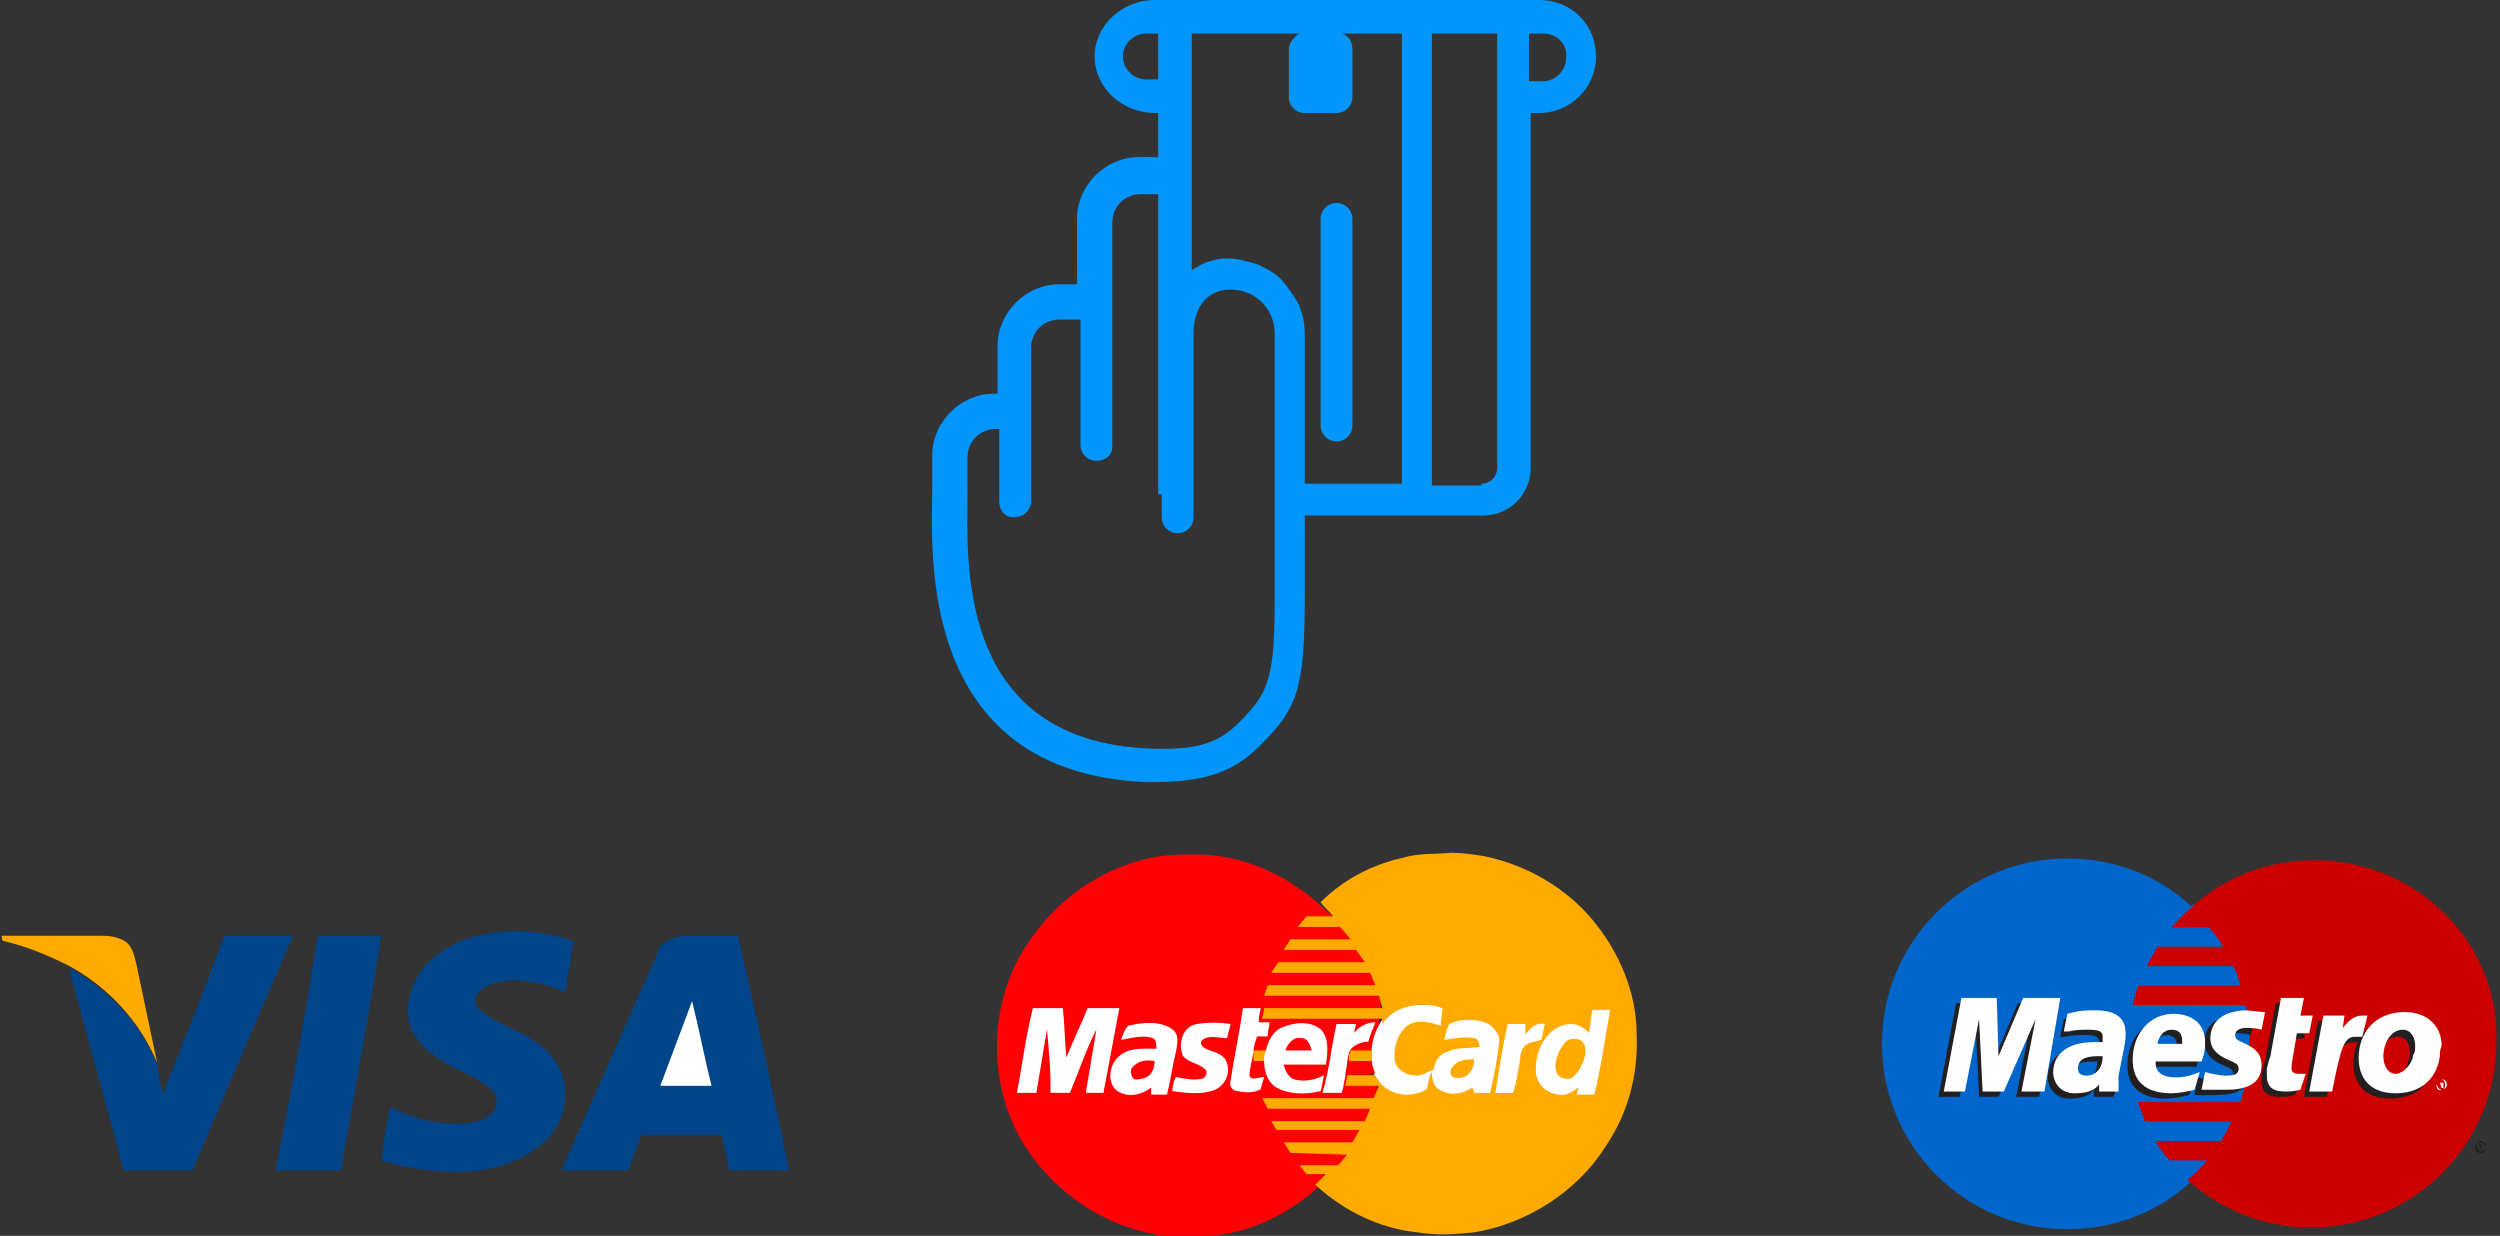 <svg version="1.1" id="Слой_1" xmlns="http://www.w3.org/2000/svg" xmlns:xlink="http://www.w3.org/1999/xlink" x="0" y="0" width="141.6" height="70" viewBox="0 0 141.6 70" xml:space="preserve"><rect x="0" y="0" width="141.6" height="70" fill="#333333" stroke="none"/><style>.st0{fill:#004489}.st1{fill:#fa0}.st2{fill:#fff}.st3{fill:#ff0004}.st4{fill:#0066cb}.st7{fill:#231f20}</style><defs><path id="SVGID_1_" d="M87.2 6.4h-.5v20.1c0 1.5-1.2 2.7-2.7 2.7H73.9v4.6c0 5.2-.4 6.3-2.5 8.4-1.4 1.4-2.9 2.1-6.1 2.1H65C51.8 43.8 52.8 31 52.8 27.8v-2c0-1.9 1.6-3.5 3.5-3.5h.2v-2.7c0-1.9 1.6-3.5 3.5-3.5h1v-3.7c0-1.9 1.6-3.5 3.5-3.5h1.1V6.4h-.2C63.6 6.4 62 5 62 3.2 62 1.4 63.6 0 65.4 0h21.8c1.8 0 3.2 1.4 3.2 3.2 0 1.8-1.5 3.2-3.2 3.2zm-3.3 21c.5 0 .9-.4.9-.9V1.9h-3.7v25.6h2.8v-.1zm-18.3.6V11h-1c-.9 0-1.6.7-1.6 1.6v12.7c0 .5-.4.8-.9.8s-.9-.4-.9-.9v-7.1H60c-.9 0-1.6.7-1.6 1.6v8.8c-.1.5-.5.8-1 .8s-.8-.4-.8-.9v-4.1h-.2c-.9 0-1.6.7-1.6 1.6v2c0 3.6-.8 14.1 10.4 14.5 2.8.1 3.9-.4 5-1.5 1.7-1.7 2-2.5 2-7.2V18.9c0-1.4-1.1-2.5-2.5-2.5s-2.1 1.1-2.1 2.5v10.4c0 .5-.4.9-.9.9s-.9-.4-.9-.9V28h-.2zm1.9-17.6v4.9c.3-.2.7-.4 1-.5.7-.2 1-.2 1.7-.1.4.1.8.2 1.1.3 1.2.6 1.3.8 2 1.8.4.6.6 1.3.6 2.1v8.5h5.5V1.9H76c.4.1.6.5.6.9v2.7c0 .5-.4.9-.9.9h-1.8c-.5 0-.9-.4-.9-.9V2.8c0-.4.3-.7.6-.9h-6.1v8.5zm-2.6-8.5c-.7 0-1.3.6-1.3 1.3 0 .7.6 1.3 1.3 1.3h.7V1.9h-.7zm22.5 0h-.8v2.7h.8c.7 0 1.3-.6 1.3-1.3.1-.8-.5-1.4-1.3-1.4zm-11.7 9.6c.5 0 .9.4.9.9v11.7c0 .5-.4.9-.9.9s-.9-.4-.9-.9V12.4c0-.5.4-.9.9-.9zm-21 16.4c0-.1 0-.2 0 0zm0 .1c0-.1 0-.1 0 0zm19.2 5.9v-1.8 1.8z"/></defs><use xlink:href="#SVGID_1_" overflow="visible" fill-rule="evenodd" clip-rule="evenodd" fill="#0296fc"/><clipPath id="SVGID_2_"><use xlink:href="#SVGID_1_" overflow="visible"/></clipPath><path id="svg_4_2_" class="st0" d="M26.1 53.3c2.1-.8 4.4-.7 6.4 0-.2 1-.3 2-.5 2.9-1.1-.5-2.4-.8-3.6-.6-.5.1-1.2.3-1.4.8-.2.3 0 .7.3.9 1 .8 2.3 1.1 3.3 1.9.8.6 1.4 1.6 1.4 2.6.1 1.3-.6 2.6-1.7 3.3-1.4 1-3.1 1.3-4.7 1.3-1.3-.1-2.7-.2-4-.7.1-1 .3-2 .5-3 1.4.7 3 1.1 4.5.9.5-.1 1-.2 1.3-.6.3-.3.3-.8.1-1.1-.4-.5-.9-.7-1.4-1-1.1-.5-2.3-1.1-3-2.1-.7-.9-.6-2.2-.1-3.2.5-1.1 1.5-1.8 2.6-2.3z"/><path id="svg_5_2_" class="st1" d="M.1 53h5.7c.5 0 1 .1 1.4.4.3.3.4.7.5 1.1l1.2 5.7c-1-2.4-2.8-4.3-5-5.5-1.2-.6-2.4-1.1-3.7-1.4-.1 0-.1-.2-.1-.3z"/><path id="svg_6_2_" class="st0" d="M12.7 53h3.9c-1.9 4.4-3.8 8.8-5.7 13.3H7c-1-3.8-2.1-7.7-3.1-11.5C6.1 56 8 58 8.9 60.3c.1.6.2 1.1.3 1.7 1.2-3 2.4-6 3.5-9z"/><path id="svg_7_2_" class="st0" d="M18 53h3.6c-.7 4.4-1.5 8.9-2.3 13.3h-3.7c.9-4.4 1.7-8.9 2.4-13.3z"/><path id="svg_8_1_" class="st0" d="M38.7 53h3.1c1 4.4 2 8.9 2.9 13.3h-3.4c-.1-.7-.3-1.3-.4-2h-4.6c-.2.7-.5 1.3-.7 2h-3.8c1.8-4.1 3.6-8.2 5.4-12.2.1-.7.8-1 1.5-1.1z"/><path id="svg_9_1_" class="st2" d="M39.2 56.7c.4 1.6.7 3.2 1.1 4.8h-2.9l1.8-4.8z"/><path id="svg_2_2_" class="st3" d="M65.1 48.6c.9-.2 1.8-.2 2.7-.2 2.5 0 5 1.1 6.9 2.8 4.6 4 3.5 4.8 3.4 6.6v.3c-.7 1.5-.7 3.4-.1 3.4.2 4.6-3.2 5.6-3.4 5.8-1.7 1.5-3.9 2.6-6.2 2.7-1.4.1-2.4.1-3.5-.2-3-.7-5.6-2.7-7.1-5.3-1.9-3.4-1.8-7.9.5-11.2 1.6-2.4 4.1-4.1 6.8-4.7z"/><path id="svg_26_2_" class="st2" d="M79.1 57l8.9-.6-.3 6.3h-8.6c-1.8-1.3-2-4.4 0-5.7z"/><path id="svg_3_2_" class="st1" d="M79.4 48.6c1-.3 1.8-.2 2.8-.3.6 0 1.3.1 1.9.2 2.4.5 4.6 1.8 6.1 3.6s2.5 4.1 2.5 6.5c.1 2.3-.5 4.5-1.8 6.4-1.6 2.5-4.4 4.3-7.4 4.8-1.1.1-2 .2-3.2 0-2.1-.2-4.2-1.2-5.8-2.7l.6-.6H74l-.4-.5h2.2l.5-.6-3.2-.1-.4-.6h3.9l.4-.7h-4.7l-.3-.5h5.3l.3-.7h-5.8l-.3-.6h6.3l.3-.7h-1.9c0-.2.1-.4.1-.6h1.6c.5 1.1 1.9 1.4 2.9.8.1-.2.1-.5.2-.8l.1-.2c0 .6.2 1 .6 1.1.6.3 1.2.1 1.7-.2 0 .1.1.2.1.3h.9c.2-.9.4-1.8.5-2.8.1-.5-.3-1-.8-1.2-.7-.2-1.4-.2-2 .1-.2.3-.2.6-.3.9.6-.1 1.1-.2 1.7-.1.2 0 .3.3.3.5-.7.1-1.3 0-1.9.3-.4.2-.6.4-.7 1-.4.1-.7.4-1.1.3-.5 0-1.1-.4-1.1-.9-.1-.7.2-1.5.7-1.9.6-.4 1.3-.2 1.9 0 0-.3.1-.7.1-1-1.1-.4-2.7-.2-3.4.9v-.3h-6.8c0-.2.1-.4.1-.6h6.7l-.2-.7h-6.5l.2-.6h6.1l-.3-.7H72l.4-.6h4.9l-.5-.7h-4.1l.4-.6h3.4l-.6-.7h-2.4l.5-.6h1.5c-.2-.3-.5-.5-.7-.8 1.2-1.2 2.8-2.1 4.6-2.5z"/><path id="svg_12_2_" class="st2" d="M57.6 61.9c.3-1.6.5-3.2.9-4.8h1.7c.1.9.1 1.8.2 2.8.4-1 .8-1.8 1.2-2.8h1.8l-.9 4.8h-1l.6-3.6c-.6 1.2-1 2.4-1.5 3.6h-1.1v-.4c0-1.1-.1-2.1-.2-3.2l-.6 3.6h-1.1z"/><path id="svg_13_2_" class="st2" d="M90.2 57.2h1c-.3 1.6-.5 3.2-.9 4.8h-1c0-.1.1-.3.1-.4-.3.2-.7.5-1.1.4-.9-.1-1.4-.8-1.3-1.6 0-1.1.8-2.4 2-2.4.4 0 .7.2 1 .5.1-.5.1-.9.2-1.3z"/><path id="svg_14_2_" class="st2" d="M63.9 58.1c.8-.2 1.8-.3 2.5.2.4.3.3.8.2 1.3-.2.8-.3 1.6-.5 2.4h-.9v-.4c-.5.4-1.3.6-1.9.2-.6-.4-.5-1.4 0-1.9.6-.6 1.4-.5 2.2-.5 0-.2 0-.5-.2-.6-.6-.2-1.2 0-1.8.1.1-.3.2-.6.4-.8z"/><path id="svg_15_2_" class="st2" d="M67.8 58c.6-.1 1.3-.1 1.9 0l-.2.8c-.5 0-1-.2-1.4.1-.2.2 0 .4.2.5.4.2.8.2 1.1.6.4.7 0 1.6-.8 1.8-.7.2-1.5.1-2.2 0 0-.3.1-.6.2-.8.5.1 1 .2 1.5.1.2-.1.3-.3.2-.5-.4-.4-1-.4-1.3-.8-.3-.7 0-1.7.8-1.8z"/><path id="svg_18_2_" class="st2" d="M86.4 58.6c.3-.4.6-.7 1.1-.6-.1.3-.1.6-.2.9-.3.1-.6.1-.9.3-.2.2-.3.5-.3.8-.1.6-.2 1.3-.4 1.9h-1c.2-1.3.4-2.6.7-3.9h1v.6z"/><path id="svg_20_2_" class="st1" d="M88.6 59.1c.2-.3.6-.3.9-.2.8.5-.2 2.3-.7 2.2-1.1 0-.7-1.4-.2-2z"/><path id="svg_21_2_" class="st1" d="M71 59.6v-.1h.7c0 .2 0 .4-.1.6H71v-.5z"/><path id="svg_22_2_" class="st1" d="M76.5 59.5h1.2v.6h-1.3c0-.2 0-.4.1-.6z"/><path id="svg_23_2_" class="st3" d="M64.1 60.5c.3-.4.8-.5 1.3-.4 0 .3-.1.6-.3.8-.2.2-.8.3-.9.2-.1-.1-.2-.4-.1-.6z"/><path id="svg_24_2_" class="st1" d="M82.3 60.4c.3-.4.8-.4 1.2-.4 0 .3-.1.6-.3.8-.2.3-.8.3-.9.2-.2-.1-.2-.4 0-.6z"/><path id="svg_25_2_" class="st3" d="M76.4 60.1h1.3c0 .2.1.5.2.7h-1.6c0-.2 0-.4.1-.7z"/><g id="svg_31_2_"><path id="svg_16_2_" class="st2" d="M72.6 58.2c.7-.3 1.6-.4 2.2.1.5.5.4 1.3.3 2h-2.4c.1.3.2.6.5.8.6.2 1.2.1 1.8-.2-.1.3-.1.6-.2.9-.8.2-1.8.2-2.5-.2-.5-.3-.7-.9-.7-1.5 0-.2 0-.4.1-.6.1-.5.4-1.1.9-1.3z"/><path id="svg_19_2_" class="st3" d="M72.8 59.5c.1-.3.4-.8.9-.7.4 0 .5.4.6.7h-1.5z"/></g><path id="svg_10_2_" class="st2" d="M70.4 57.1h1c0 .2-.1.4-.1.6v.2h.6c0 .3-.1.5-.1.8h-.6c-.1.3-.2.6-.2.8v.1c-.1.5-.3 1.3-.2 1.4.2.2.5 0 .8 0l-.2.7c-.4.2-.8.2-1.3.1-.3 0-.5-.3-.4-.6.2-1.3.5-2.7.7-4.1z"/><path id="svg_17_2_" class="st2" d="M75.7 58h1.1c0 .1-.1.4-.1.5.3-.4.8-.6 1.2-.6-.1.3-.3.7-.4 1.1-.4 0-.9.2-1.1.6 0 .2-.1.4-.1.6 0 .2-.1.5-.1.7 0 .2-.1.4-.1.6 0 .1-.1.3-.1.4h-1.1c.4-1.3.5-2.6.8-3.9z"/><g id="layer1_2_" transform="translate(-457.205 -631.077)"><path id="path618_1_" class="st4" d="M581.3 698c2.1-1.9 3.4-4.7 3.4-7.8 0-3.1-1.3-5.8-3.4-7.8-1.8-1.7-4.3-2.7-7-2.7-5.8 0-10.5 4.7-10.5 10.5s4.7 10.5 10.5 10.5c2.7 0 5.2-1 7-2.7"/><path id="path620_1_" class="st4" d="M581.3 698c2.1-1.9 3.4-4.7 3.4-7.8 0-3.1-1.3-5.8-3.4-7.8"/><path id="path622_1_" d="M581.3 698c2.1-1.9 3.4-4.7 3.4-7.8 0-3.1-1.3-5.8-3.4-7.8" fill="none" stroke="#0066cb" stroke-width=".31"/><path id="path624_1_" d="M588.3 679.8c-2.7 0-5.2 1-7 2.7-.4.3-.7.7-1.1 1.1h2.1c.3.3.6.7.8 1.1h-3.7c-.2.4-.4.7-.6 1.1h4.9c.2.4.3.7.4 1.1h-5.8c-.1.4-.2.7-.3 1.1h6.4c.2.7.2 1.5.2 2.2 0 1.2-.2 2.3-.5 3.3h-5.8c.1.4.3.7.4 1.1h4.9c-.2.4-.4.8-.6 1.1h-3.7c.2.4.5.8.8 1.1h2.1c-.3.4-.7.8-1.1 1.1 1.9 1.7 4.3 2.7 7 2.7 5.8 0 10.5-4.7 10.5-10.5.2-5.6-4.5-10.3-10.3-10.3" fill="#cc0001"/><path id="path626_1_" class="st7" d="M597.7 696.1c.1 0 .1 0 0 0h.1c0-.1 0-.1-.1 0 .1-.1 0-.1 0 0zm0 .1l-.1-.3h.2v.3h-.1l.1-.1h-.1v.1zm0 .1c.1 0 .3-.1.3-.3 0-.1-.1-.3-.3-.3s-.2.1-.2.3c0 .2.1.3.2.3zm-.3-.2c0-.2.2-.3.3-.3.2 0 .3.2.3.3 0 .2-.2.3-.3.3-.1 0-.3-.1-.3-.3"/><path id="path628_1_" class="st7" d="M572.7 693.2h-1.3l.8-4.1-1.8 4.1h-1.1l-.2-4.1-.9 4.1H567l1-5.3h2.1v3.3l1.4-3.3h2.2l-1 5.3"/><path id="path630_1_" class="st7" d="M587.2 693.1c-.4.1-.6.1-.9.1-.7 0-1-.3-1-.9v-.4l.1-.4.1-.3.6-3.3h1.3l-.2 1h.7l-.2 1h-.7l-.3 1.8v.2c0 .2.1.3.4.3h.4l-.3.9"/><path id="path632_1_" class="st7" d="M582.1 690.2c0 .5.3.9 1 1.2.5.2.6.3.6.5 0 .3-.2.4-.8.4-.4 0-.8-.1-1.2-.2l-.2 1h1.2c1.4 0 2-.5 2-1.4 0-.6-.3-.9-.9-1.2-.6-.2-.6-.3-.6-.5s.2-.4.6-.4c.3 0 .6 0 .9.1l.2-1c-.3 0-.9-.1-1.2-.1-1.2.1-1.7.8-1.6 1.6"/><path id="path634_1_" class="st7" d="M576 691.2h-.3c-.7 0-1.1.2-1.1.7 0 .3.2.4.5.4.5 0 .9-.4.9-1.1zm.9 2h-1.1v-.4c-.3.4-.8.5-1.4.5-.7 0-1.2-.5-1.2-1.2 0-1.1.8-1.7 2.3-1.7h.5c0-.1.1-.2.1-.3 0-.3-.2-.4-.8-.4-.4 0-.8 0-1.1.1h-.3l.2-1c.7-.2 1.1-.2 1.6-.2 1.1 0 1.7.4 1.7 1.3 0 .2 0 .4-.1.9l-.3 1.5v.7l-.1.2"/><path id="path636_1_" class="st7" d="M580.5 690.5v-.2c0-.4-.2-.6-.6-.6-.4 0-.7.3-.8.8h1.4zm.7 2.6c-.5.1-.9.2-1.3.2-1.5 0-2.2-.7-2.2-1.9 0-1.5 1-2.6 2.3-2.6 1.1 0 1.8.6 1.8 1.6 0 .3 0 .6-.2 1.1H579v.1c0 .5.4.8 1.1.8.5 0 .9-.1 1.4-.3l-.3 1"/><path id="path638_1_" class="st7" d="M593.7 690.7c0-.5-.2-.9-.7-.9-.7 0-1.1.8-1.1 1.5 0 .6.3 1 .7 1 .3 0 .9-.4 1-1.1.1-.2.1-.3.1-.5zm1.4.5c-.2 1.4-1.2 2.1-2.5 2.1-1.5 0-2.1-.9-2.1-2 0-1.5 1-2.6 2.6-2.6 1.4 0 2.1.9 2.1 1.9-.1.3-.1.4-.1.6"/><path id="path640_1_" class="st2" d="M595.5 692.5s.1 0 0 0c.1 0 .1 0 0 0 .1-.1.1-.1 0 0 .1-.1 0-.1 0 0zm0 .2l-.1-.3h.2v.3h-.1v-.1.1zm0 .1c.1 0 .2-.1.2-.3 0-.1-.1-.3-.2-.3s-.3.1-.3.3c.1.2.2.3.3.3zm-.3-.3c0-.2.2-.3.3-.3.2 0 .3.2.3.3 0 .2-.2.3-.3.3-.2.1-.3-.1-.3-.3"/><path id="path642_1_" class="st2" d="M573 692.9h-1.3l.8-4.1-1.8 4.1h-1.2l-.2-4.1-.8 4.1h-1.2l1-5.3h2l.1 3.3 1.4-3.3h2.1l-.9 5.3"/><path id="path644_1_" class="st2" d="M587.5 692.8c-.4.1-.6.1-.9.1-.7 0-1-.3-1-.9v-.4l.1-.4.1-.3.6-3.3h1.3l-.2 1h.7l-.2 1h-.7l-.3 1.8v.2c0 .2.1.3.5.3h.3l-.3.9"/><path id="path646_1_" class="st7" d="M590.9 689.8v-.1l.3-.7h-.3c-.4 0-.7.2-1.1.7l.1-.8h-1.4l-.8 4.3h1.3c.2-1 .2-1.6.4-2 .2-.8.7-1.1 1.2-1.1h.2l.1-.3"/><path id="path648_1_" class="st2" d="M591.3 688.6h-.3c-.4 0-.7.2-1.1.7l.1-.7h-1.2l-.8 4.3h1.3c.5-2.6.7-3.1 1.3-3.1h.4l.3-1.2"/><path id="path650_1_" class="st2" d="M582.4 689.9c0 .5.3.9 1 1.2.5.2.6.3.6.5 0 .3-.2.4-.7.4-.4 0-.8-.1-1.2-.2l-.2 1h1.4c1.4 0 2-.5 2-1.4 0-.6-.3-.9-.9-1.2-.5-.2-.6-.3-.6-.5s.2-.4.6-.4c.3 0 .6 0 .9.1l.2-1c-.3 0-.9-.1-1.2-.1-1.4.1-1.9.8-1.9 1.6"/><path id="path652_1_" class="st2" d="M576.3 690.9h-.3c-.7 0-1.1.2-1.1.7 0 .3.2.4.5.4.5 0 .9-.4.9-1.1zm.9 2h-1.1v-.4c-.3.4-.8.5-1.4.5-.7 0-1.2-.5-1.2-1.2 0-1 .8-1.7 2.3-1.7h.5v-.3c0-.3-.2-.4-.8-.4-.4 0-.8 0-1.1.1h-.3l.2-1c.7-.2 1.1-.2 1.6-.2 1.1 0 1.7.4 1.7 1.3 0 .2 0 .4-.1.9l-.3 1.5v.9"/><path id="path654_1_" class="st2" d="M580.8 690.2v-.2c0-.4-.2-.6-.6-.6-.4 0-.7.3-.8.8h1.4zm.7 2.6c-.4.1-.9.2-1.3.2-1.5 0-2.2-.7-2.2-1.9 0-1.5 1-2.6 2.3-2.6 1.1 0 1.8.6 1.8 1.6 0 .3 0 .6-.2 1.1h-2.6v.1c0 .5.4.8 1.1.8.5 0 .9-.1 1.4-.3l-.3 1"/><path id="path656_1_" class="st2" d="M594 690.3c0-.4-.2-.9-.7-.9-.7 0-1.1.8-1.1 1.5 0 .6.3 1 .7 1 .3 0 .9-.4 1-1.1.1-.1.1-.3.1-.5zm1.4.6c-.2 1.4-1.2 2.1-2.5 2.1-1.5 0-2.1-.9-2.1-2 0-1.5 1-2.6 2.6-2.6 1.4 0 2.1.9 2.1 1.9-.1.3-.1.3-.1.6"/></g></svg>